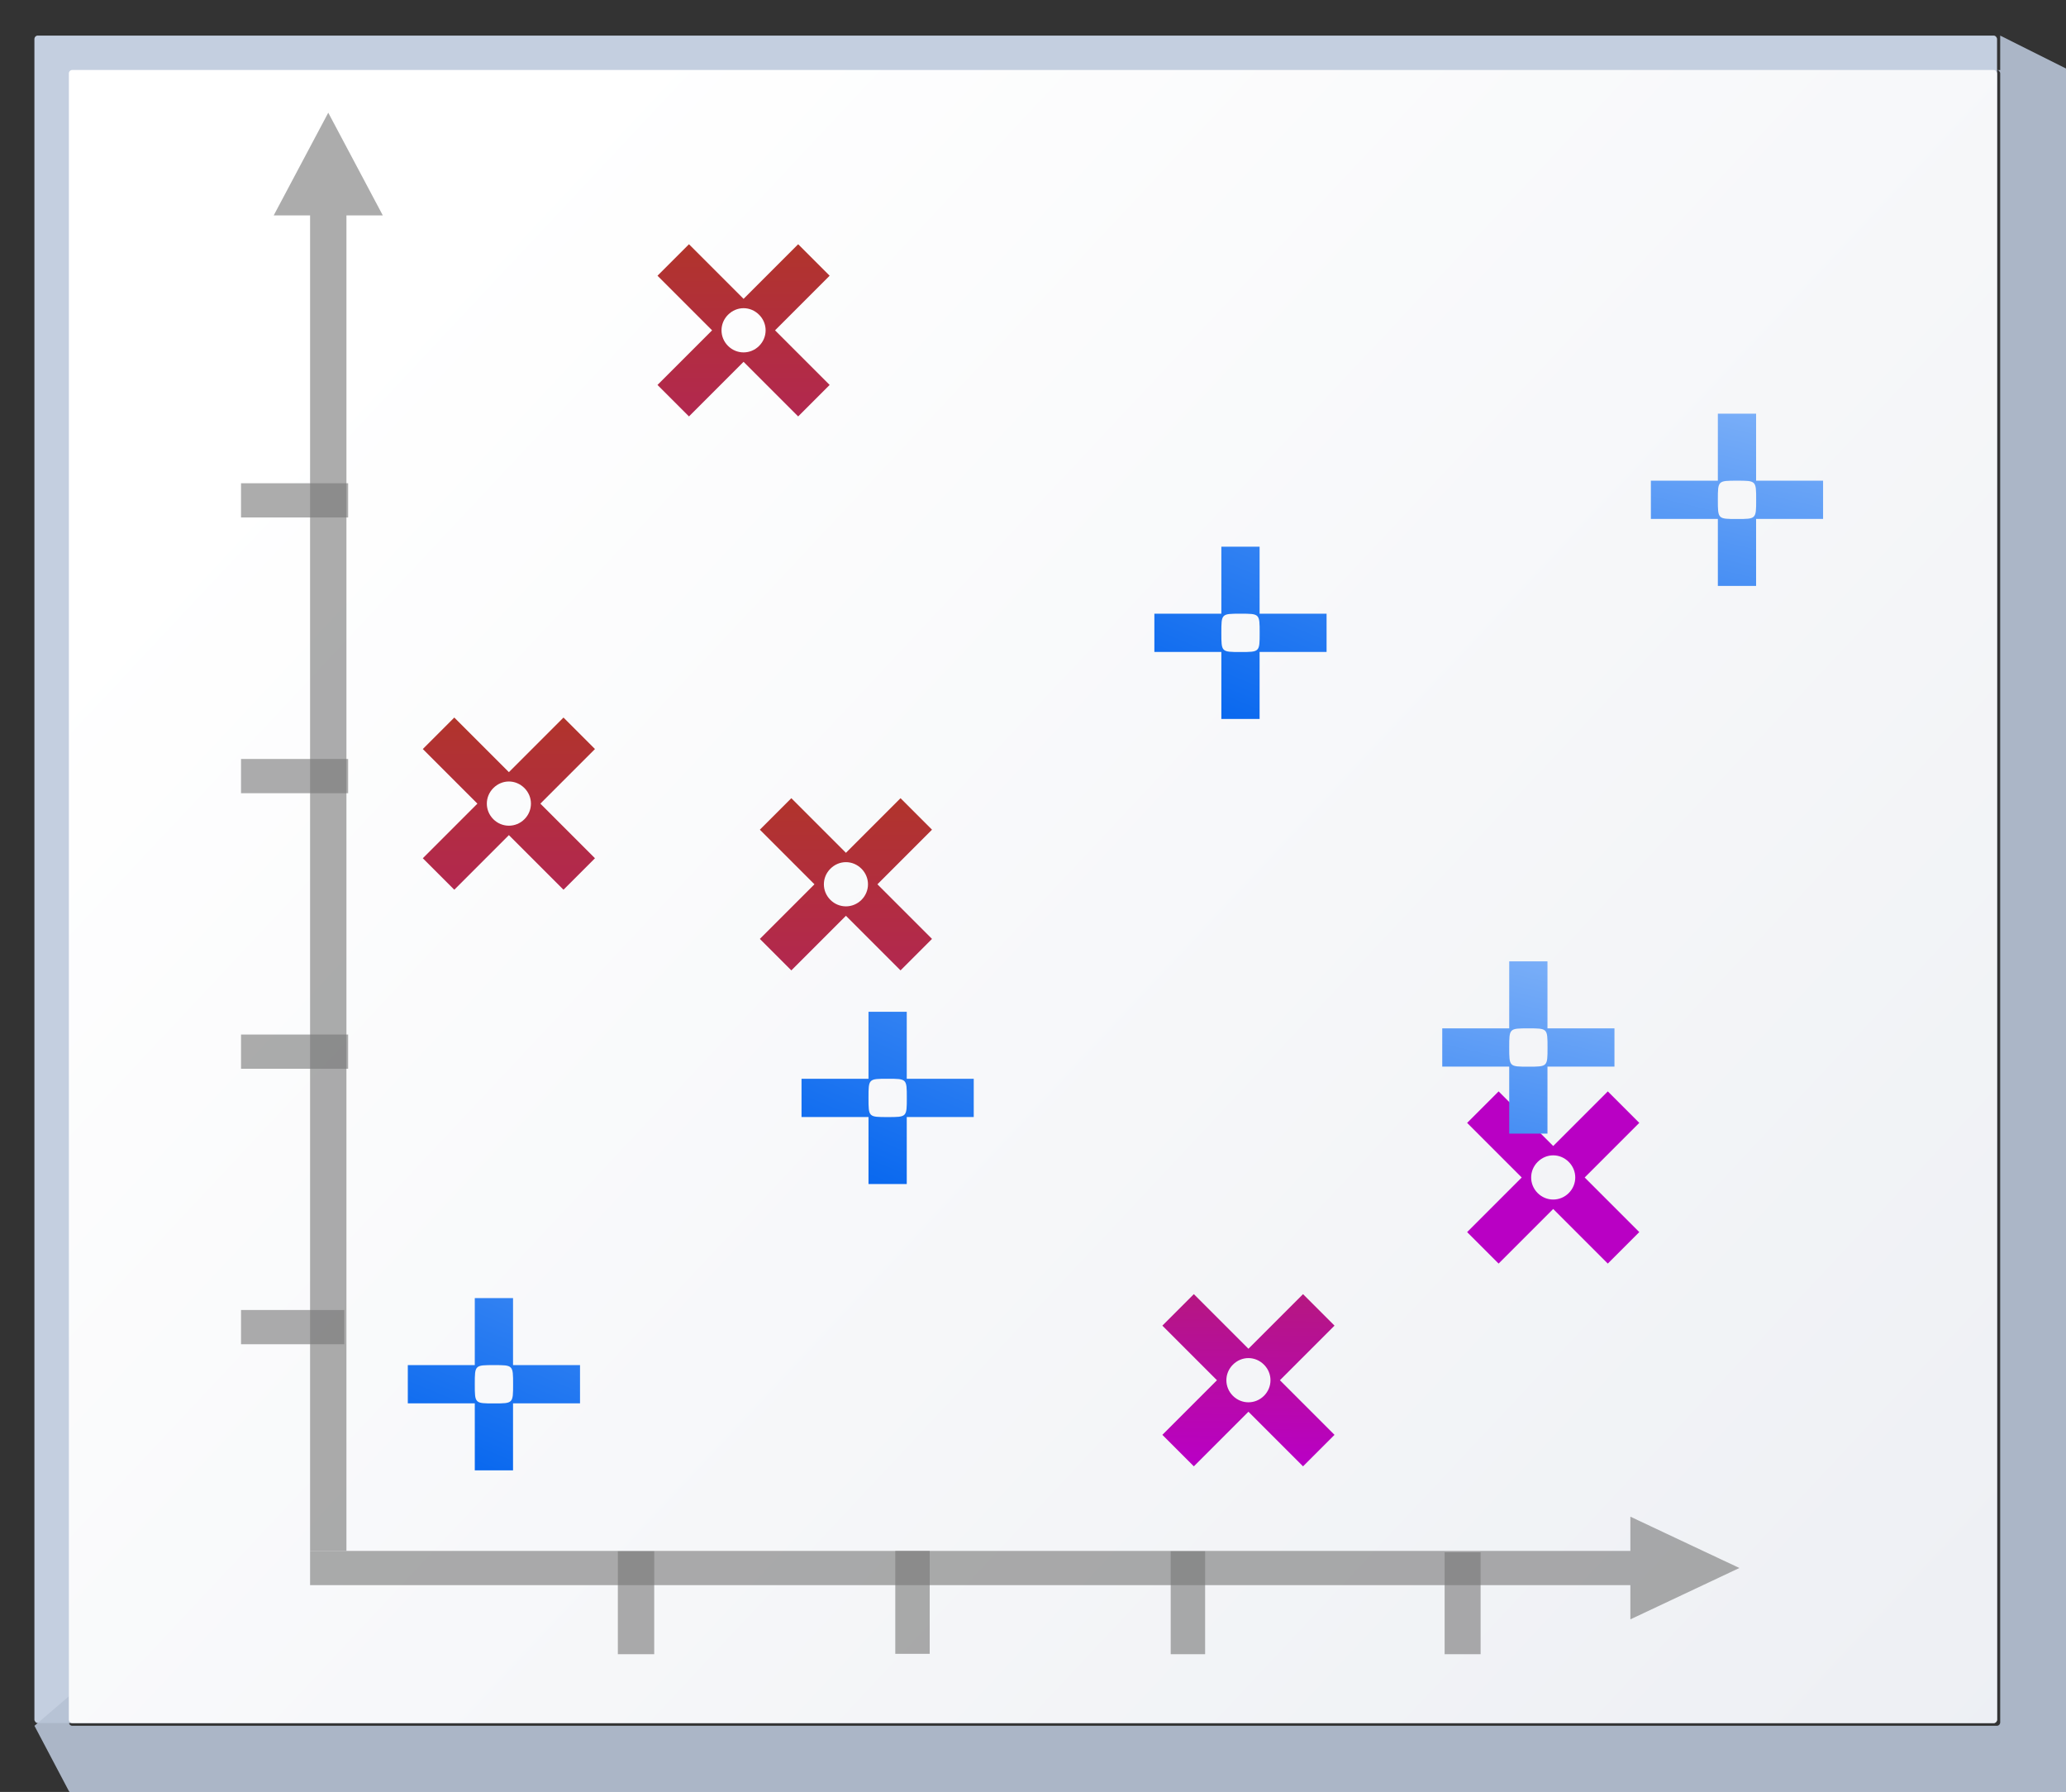 <svg height="111" viewBox="0 0 33.867 29.369" width="128" xmlns="http://www.w3.org/2000/svg" xmlns:xlink="http://www.w3.org/1999/xlink"><rect x="0" y="0" width="33.867" height="29.369" fill="#333333" stroke="none"/><linearGradient id="a"><stop offset="0" stop-color="#0968ef"/><stop offset="1" stop-color="#aecffc"/></linearGradient><linearGradient id="b"><stop offset="0" stop-color="#b900c4"/><stop offset="1" stop-color="#ae4300"/></linearGradient><linearGradient id="c" gradientUnits="userSpaceOnUse" x1="4.515" x2="40.639" y1="274.423" y2="308.289"><stop offset="0" stop-color="#fff"/><stop offset="1" stop-color="#e6e9ef"/></linearGradient><linearGradient id="d" gradientUnits="userSpaceOnUse" x1="28.671" x2="30.841" xlink:href="#a" y1="280.994" y2="271.797"/><linearGradient id="e" gradientUnits="userSpaceOnUse" x1="21.903" x2="26.293" xlink:href="#a" y1="280.197" y2="269.536"/><linearGradient id="f" gradientUnits="userSpaceOnUse" x1="16.118" x2="20.508" xlink:href="#a" y1="287.82" y2="277.158"/><linearGradient id="g" gradientTransform="matrix(.128 .128 -.128 .128 10.93 265.887)" gradientUnits="userSpaceOnUse" x1="151.137" x2="91.471" xlink:href="#b" y1="57.515" y2="-2.151"/><linearGradient id="h" gradientTransform="matrix(.128 .128 -.128 .128 5.404 264.564)" gradientUnits="userSpaceOnUse" x1="151.137" x2="91.471" xlink:href="#b" y1="57.515" y2="-2.151"/><linearGradient id="i" gradientTransform="matrix(.128 .128 -.128 .128 22.524 270.692)" gradientUnits="userSpaceOnUse" x1="88.088" x2="81.05" xlink:href="#b" y1="38.756" y2="8.27"/><linearGradient id="j" gradientUnits="userSpaceOnUse" x1="9.665" x2="14.055" xlink:href="#a" y1="292.512" y2="281.85"/><linearGradient id="k" gradientTransform="matrix(.128 .128 -.128 .128 9.251 256.808)" gradientUnits="userSpaceOnUse" x1="151.137" x2="91.471" xlink:href="#b" y1="57.515" y2="-2.151"/><linearGradient id="l" gradientTransform="matrix(.128 .128 -.128 .128 17.528 274.014)" gradientUnits="userSpaceOnUse" x1="91.462" x2="60.925" xlink:href="#b" y1="46.146" y2="14.636"/><linearGradient id="m" gradientUnits="userSpaceOnUse" x1="25.252" x2="27.421" xlink:href="#a" y1="289.969" y2="280.772"/><g transform="translate(0 -267.631)"><rect fill="#c4cfe0" height="27.657" rx=".055" ry=".058" width="32.173" x=".564" y="268.214"/><path d="m123.73 2.201v2.135c-.067 0-.135-0-.201 0 .112.003.201.096.201.213v101.971c0 .118-.091.213-.205.213h-119.053c-.114 0-.207-.095-.207-.213v-1.613l-2.133 1.828 2.133 4.043.215.223h123.305l.213-.223v-106.221l-.213-.221h.213z" fill="#b6c2d4" fill-opacity=".917" transform="matrix(.265 0 0 .265 0 267.631)"/><rect fill="url(#c)" height="27.093" rx=".055" ry=".057" width="31.608" x="1.129" y="268.778"/><path d="m5.381 269.478-.298.561-.596 1.122h.596l-0 21.887h.596l0-21.887h.596l-.596-1.122z" fill="#797979" opacity=".614"/><path d="m3.951 289.101h1.693v.561h-1.693z" fill="#787878" fill-opacity=".616"/><path d="m3.951 284.586h1.756v.561h-1.756z" fill="#787878" fill-opacity=".616"/><path d="m3.951 280.07h1.756v.561h-1.756z" fill="#787878" fill-opacity=".616"/><path d="m28.513 293.329-.596.281-1.191.561v-.561l-21.643 0v-.561l21.643-0v-.561l1.191.561z" fill="#797979" opacity=".614"/><path d="m-294.742-10.724h1.687v.596h-1.687z" fill="#787878" fill-opacity=".616" transform="matrix(0 -1 -1 0 0 0)"/><path d="m-294.742-19.755h1.687v.564h-1.687z" fill="#787878" fill-opacity=".616" transform="matrix(0 -1 -1 0 0 0)"/><path d="m-294.742-24.271h1.671v.59h-1.671z" fill="#787878" fill-opacity=".616" transform="matrix(0 -1 -1 0 0 0)"/><path d="m-294.736-15.24h1.687v.564h-1.687z" fill="#787878" fill-opacity=".616" transform="matrix(0 -1 -1 0 0 0)"/><path d="m3.951 275.551h1.756v.561h-1.756z" fill="#787878" fill-opacity=".616"/><g stroke-width=".564"><path d="m11.294 271.634-.516.516.895.895-.895.895.516.516.895-.895.895.895.516-.516-.895-.895.895-.895-.516-.516-.895.895zm.895 1.048c.093 0 .184.037.255.108.142.142.142.368 0 .51s-.368.142-.51 0-.142-.368 0-.51c.071-.071.162-.108.255-.108z" fill="url(#k)"/><path d="m7.783 288.906v1.098h-1.098v.627h1.098v1.098h.627v-1.098h1.098v-.627h-1.098v-1.098zm.314 1.098c.314 0 .314 0 .314.314s0 .314-.314.314c-.314 0-.314 0-.314-.314s0-.314.314-.314z" fill="url(#j)"/><path d="m24.566 285.518-.516.516.895.895-.895.895.516.516.895-.895.895.895.516-.516-.895-.895.895-.895-.516-.516-.895.895zm.895 1.048c.093 0 .184.037.255.108.142.142.142.368 0 .51s-.368.142-.51 0-.142-.368 0-.51c.071-.071.162-.108.255-.108z" fill="url(#i)"/><path d="m7.447 279.391-.516.516.895.895-.895.895.516.516.895-.895.895.895.516-.516-.895-.895.895-.895-.516-.516-.895.895zm.895 1.048c.093 0 .184.037.255.108.142.142.142.368 0 .51-.142.142-.368.142-.51 0s-.142-.368 0-.51c.071-.071.162-.108.255-.108z" fill="url(#h)"/><path d="m12.972 280.713-.516.516.895.895-.895.895.516.516.895-.895.895.895.516-.516-.895-.895.895-.895-.516-.516-.895.895zm.895 1.048c.093 0 .184.037.255.108.142.142.142.368 0 .51s-.368.142-.51 0c-.142-.142-.142-.368 0-.51.071-.071.162-.108.255-.108z" fill="url(#g)"/><path d="m14.237 284.213v1.098h-1.098v.627h1.098v1.098h.627v-1.098h1.098v-.627h-1.098v-1.098zm.314 1.098c.314 0 .314 0 .314.314s0 .314-.314.314-.314 0-.314-.314 0-.314.314-.314z" fill="url(#f)"/><path d="m20.021 276.591v1.098h-1.098v.627h1.098v1.098h.627v-1.098h1.098v-.627h-1.098v-1.098zm.314 1.098c.314 0 .314 0 .314.314 0 .314 0 .314-.314.314-.314 0-.314 0-.314-.314 0-.314 0-.314.314-.314z" fill="url(#e)"/><path d="m28.16 274.411v1.098h-1.098v.627h1.098v1.098h.627v-1.098h1.098v-.627h-1.098v-1.098zm.314 1.098c.314 0 .314 0 .314.314s0 .314-.314.314c-.314 0-.314 0-.314-.314s0-.314.314-.314z" fill="url(#d)"/><path d="m19.57 288.841-.516.516.895.895-.895.895.516.516.895-.895.895.895.516-.516-.895-.895.895-.895-.516-.516-.895.895zm.895 1.048c.093 0 .184.037.255.108.142.142.142.368 0 .51s-.368.142-.51 0-.142-.368 0-.51c.071-.071.162-.108.255-.108z" fill="url(#l)"/><path d="m24.74 283.387v1.098h-1.098v.627h1.098v1.098h.627v-1.098h1.098v-.627h-1.098v-1.098zm.314 1.098c.314 0 .314 0 .314.314s0 .314-.314.314c-.314 0-.314 0-.314-.314s0-.314.314-.314z" fill="url(#m)"/></g></g></svg>
